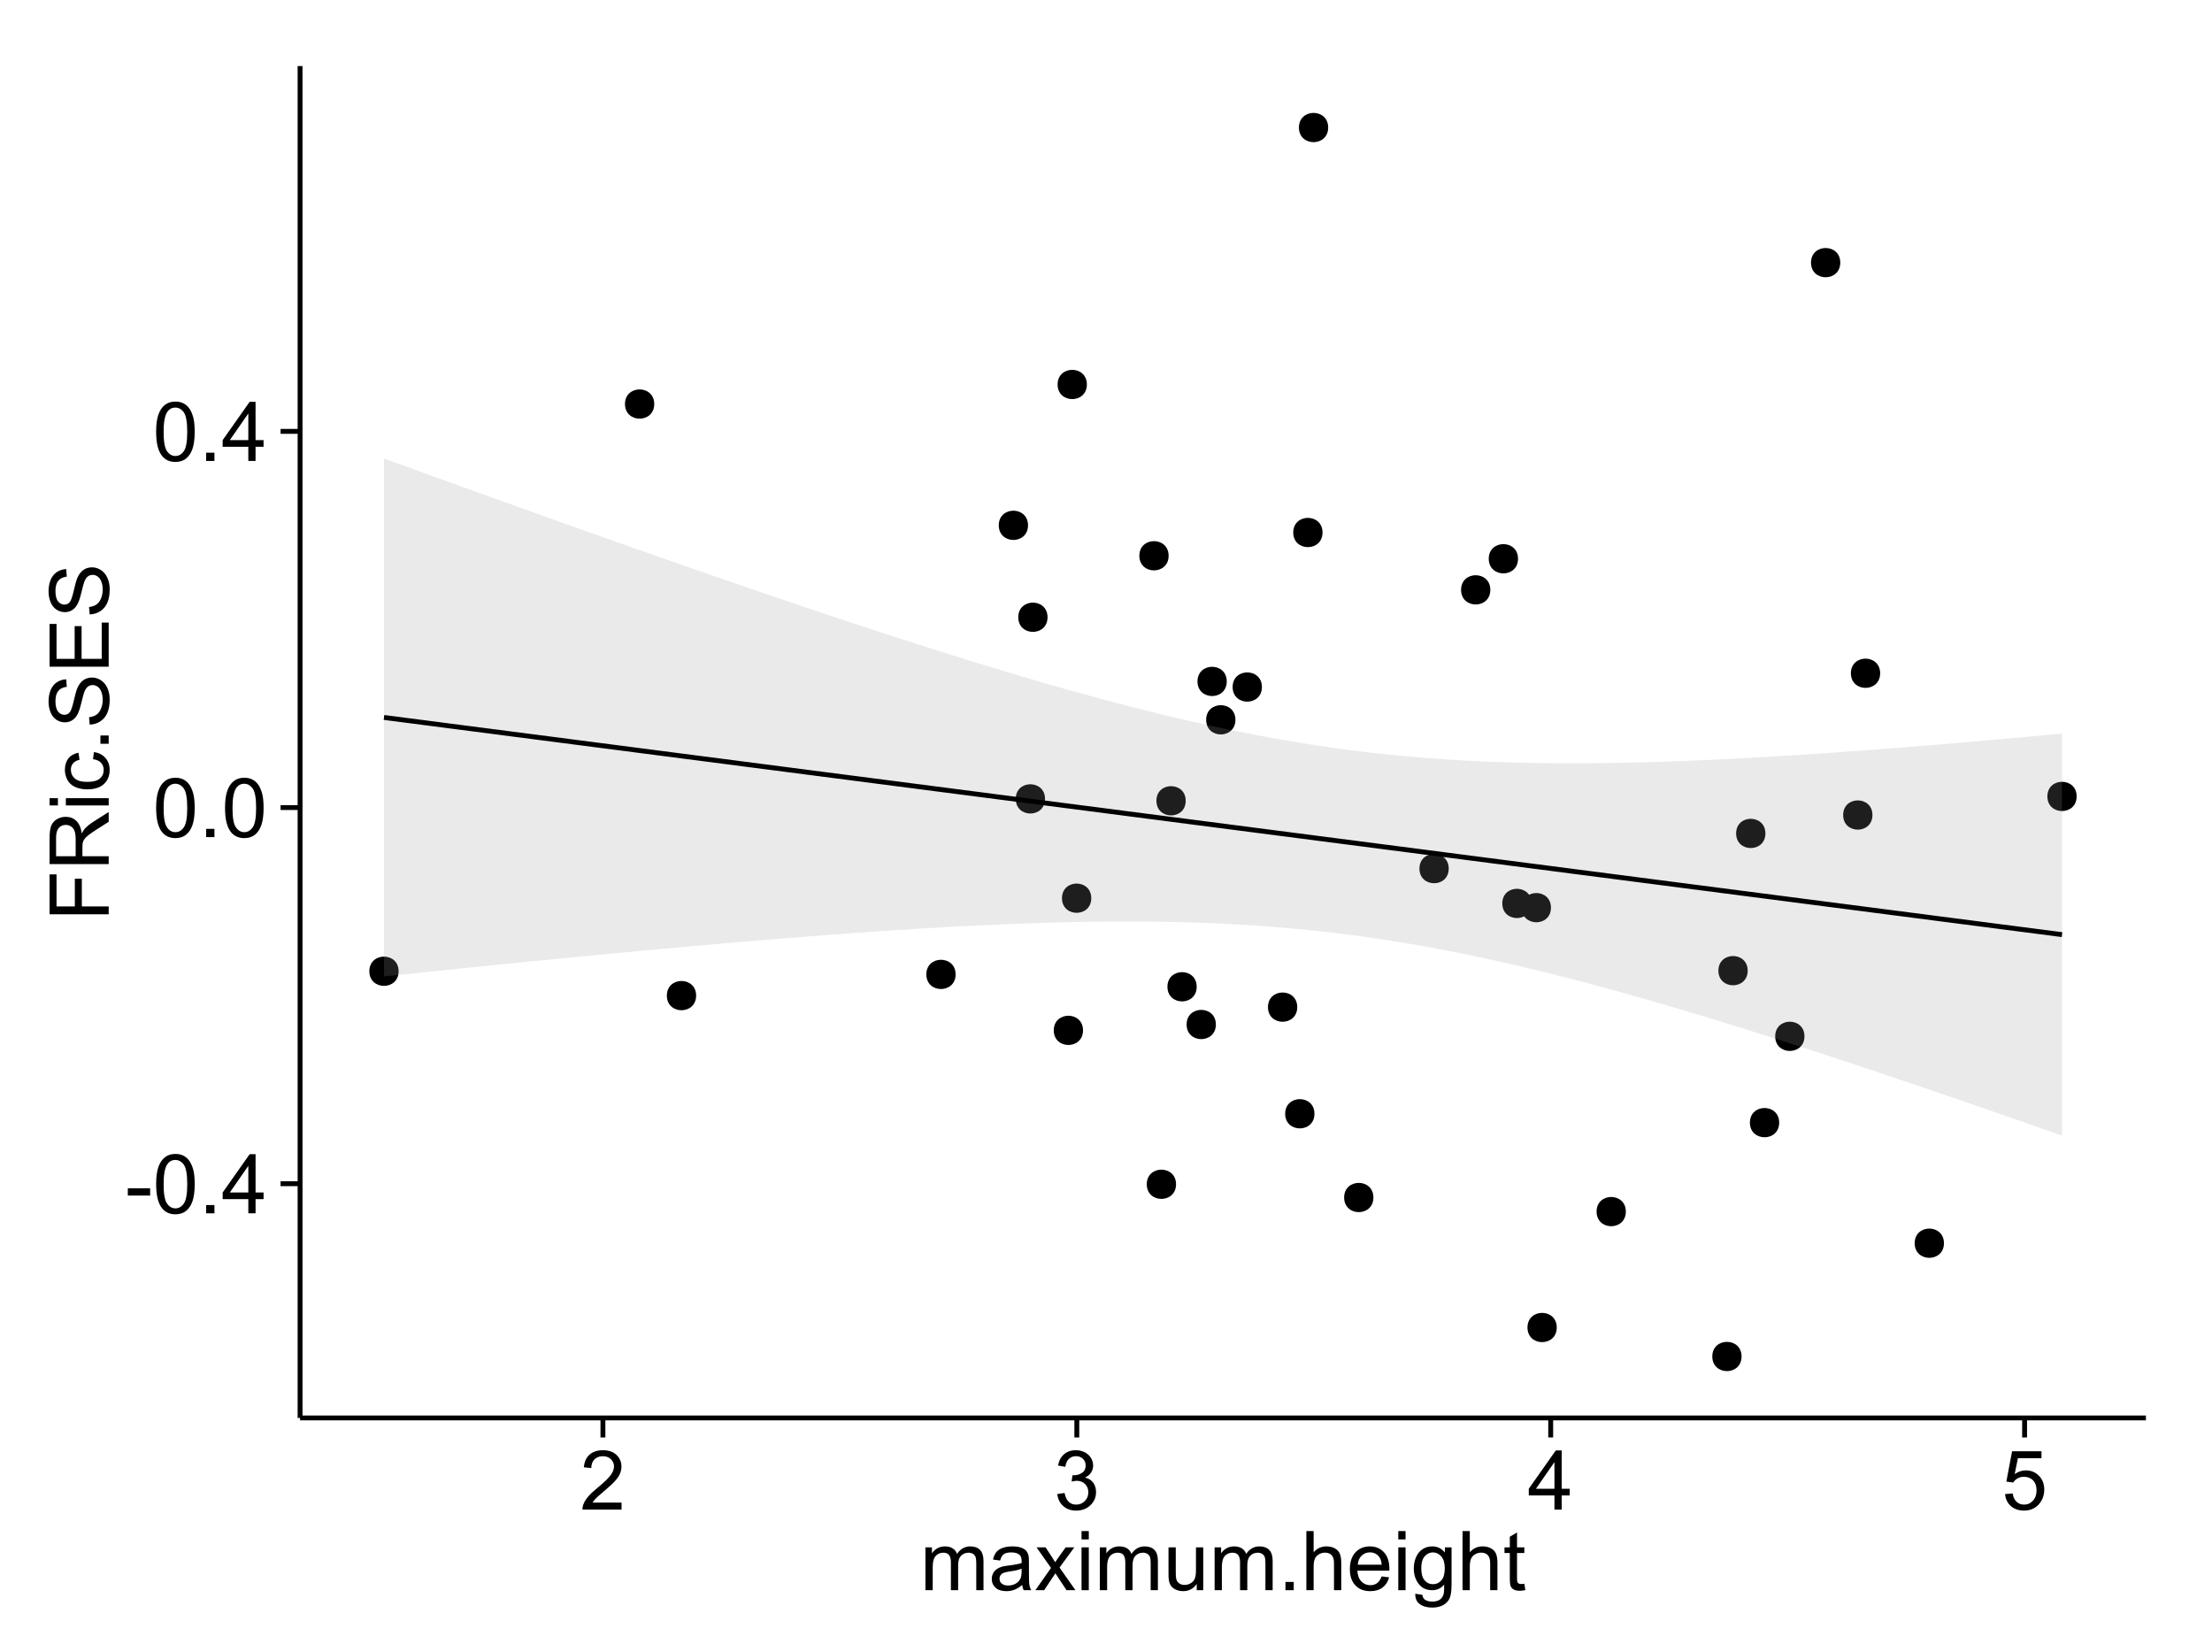 <?xml version="1.0" encoding="UTF-8"?>
<svg xmlns="http://www.w3.org/2000/svg" xmlns:xlink="http://www.w3.org/1999/xlink" width="482pt" height="360pt" viewBox="0 0 482 360" version="1.1">
<defs>
<g>
<symbol overflow="visible" id="glyph0-0">
<path style="stroke:none;" d="M 0.57 -3.867 L 0.57 -5.457 L 5.43 -5.457 L 5.43 -3.867 Z M 0.57 -3.867 "/>
</symbol>
<symbol overflow="visible" id="glyph0-1">
<path style="stroke:none;" d="M 0.746 -6.355 C 0.742 -7.875 0.898 -9.102 1.215 -10.031 C 1.527 -10.961 1.996 -11.676 2.613 -12.18 C 3.23 -12.684 4.008 -12.938 4.949 -12.938 C 5.637 -12.938 6.242 -12.797 6.766 -12.52 C 7.285 -12.238 7.715 -11.836 8.059 -11.316 C 8.395 -10.789 8.664 -10.152 8.859 -9.398 C 9.051 -8.645 9.145 -7.629 9.148 -6.355 C 9.145 -4.84 8.992 -3.617 8.684 -2.691 C 8.371 -1.762 7.906 -1.047 7.289 -0.539 C 6.672 -0.035 5.891 0.215 4.949 0.219 C 3.703 0.215 2.727 -0.227 2.023 -1.117 C 1.168 -2.188 0.742 -3.934 0.746 -6.355 Z M 2.375 -6.355 C 2.371 -4.234 2.621 -2.824 3.117 -2.129 C 3.609 -1.426 4.219 -1.078 4.949 -1.082 C 5.672 -1.078 6.281 -1.43 6.781 -2.137 C 7.273 -2.836 7.523 -4.242 7.523 -6.355 C 7.523 -8.473 7.273 -9.883 6.781 -10.582 C 6.281 -11.277 5.664 -11.625 4.93 -11.629 C 4.199 -11.625 3.621 -11.316 3.191 -10.703 C 2.645 -9.918 2.371 -8.469 2.375 -6.355 Z M 2.375 -6.355 "/>
</symbol>
<symbol overflow="visible" id="glyph0-2">
<path style="stroke:none;" d="M 1.633 0 L 1.633 -1.801 L 3.438 -1.801 L 3.438 0 Z M 1.633 0 "/>
</symbol>
<symbol overflow="visible" id="glyph0-3">
<path style="stroke:none;" d="M 5.82 0 L 5.82 -3.086 L 0.227 -3.086 L 0.227 -4.535 L 6.109 -12.883 L 7.398 -12.883 L 7.398 -4.535 L 9.141 -4.535 L 9.141 -3.086 L 7.398 -3.086 L 7.398 0 Z M 5.82 -4.535 L 5.82 -10.344 L 1.785 -4.535 Z M 5.82 -4.535 "/>
</symbol>
<symbol overflow="visible" id="glyph0-4">
<path style="stroke:none;" d="M 9.062 -1.52 L 9.062 0 L 0.547 0 C 0.531 -0.379 0.594 -0.742 0.73 -1.098 C 0.945 -1.676 1.293 -2.25 1.77 -2.812 C 2.246 -3.375 2.934 -4.023 3.84 -4.766 C 5.238 -5.906 6.188 -6.816 6.68 -7.492 C 7.172 -8.16 7.418 -8.793 7.418 -9.395 C 7.418 -10.02 7.191 -10.551 6.746 -10.98 C 6.293 -11.41 5.711 -11.625 4.992 -11.629 C 4.23 -11.625 3.621 -11.395 3.164 -10.941 C 2.703 -10.48 2.469 -9.848 2.469 -9.043 L 0.844 -9.211 C 0.953 -10.422 1.371 -11.344 2.102 -11.984 C 2.824 -12.617 3.801 -12.938 5.027 -12.938 C 6.262 -12.938 7.238 -12.594 7.961 -11.91 C 8.68 -11.223 9.039 -10.371 9.043 -9.359 C 9.039 -8.84 8.934 -8.336 8.727 -7.84 C 8.512 -7.34 8.164 -6.812 7.676 -6.266 C 7.188 -5.711 6.375 -4.957 5.238 -4 C 4.285 -3.199 3.676 -2.66 3.41 -2.379 C 3.141 -2.094 2.918 -1.805 2.742 -1.52 Z M 9.062 -1.52 "/>
</symbol>
<symbol overflow="visible" id="glyph0-5">
<path style="stroke:none;" d="M 0.758 -3.402 L 2.336 -3.613 C 2.516 -2.711 2.824 -2.062 3.266 -1.672 C 3.699 -1.273 4.23 -1.078 4.859 -1.082 C 5.602 -1.078 6.23 -1.336 6.746 -1.855 C 7.254 -2.367 7.512 -3.004 7.516 -3.77 C 7.512 -4.492 7.273 -5.094 6.801 -5.566 C 6.324 -6.035 5.723 -6.27 4.992 -6.273 C 4.691 -6.27 4.316 -6.211 3.875 -6.102 L 4.051 -7.488 C 4.152 -7.473 4.238 -7.465 4.305 -7.469 C 4.977 -7.465 5.582 -7.641 6.125 -7.996 C 6.66 -8.344 6.93 -8.887 6.934 -9.625 C 6.93 -10.199 6.734 -10.68 6.344 -11.062 C 5.949 -11.445 5.441 -11.637 4.824 -11.637 C 4.207 -11.637 3.695 -11.441 3.285 -11.055 C 2.875 -10.668 2.613 -10.09 2.496 -9.316 L 0.914 -9.598 C 1.105 -10.656 1.543 -11.477 2.23 -12.062 C 2.914 -12.645 3.766 -12.938 4.789 -12.938 C 5.488 -12.938 6.137 -12.785 6.73 -12.484 C 7.32 -12.18 7.773 -11.77 8.09 -11.25 C 8.402 -10.727 8.559 -10.172 8.562 -9.59 C 8.559 -9.031 8.41 -8.523 8.113 -8.066 C 7.812 -7.609 7.371 -7.246 6.785 -6.977 C 7.547 -6.801 8.137 -6.438 8.562 -5.883 C 8.98 -5.328 9.191 -4.633 9.195 -3.805 C 9.191 -2.676 8.781 -1.723 7.965 -0.945 C 7.141 -0.164 6.105 0.223 4.852 0.227 C 3.719 0.223 2.777 -0.109 2.035 -0.781 C 1.285 -1.453 0.859 -2.328 0.758 -3.402 Z M 0.758 -3.402 "/>
</symbol>
<symbol overflow="visible" id="glyph0-6">
<path style="stroke:none;" d="M 0.746 -3.375 L 2.406 -3.516 C 2.527 -2.707 2.812 -2.098 3.266 -1.691 C 3.711 -1.281 4.254 -1.078 4.887 -1.082 C 5.648 -1.078 6.293 -1.363 6.82 -1.941 C 7.344 -2.512 7.605 -3.273 7.609 -4.227 C 7.605 -5.125 7.352 -5.84 6.848 -6.363 C 6.34 -6.883 5.676 -7.141 4.859 -7.145 C 4.344 -7.141 3.887 -7.027 3.48 -6.797 C 3.07 -6.566 2.746 -6.266 2.516 -5.898 L 1.027 -6.09 L 2.277 -12.711 L 8.684 -12.711 L 8.684 -11.195 L 3.543 -11.195 L 2.848 -7.734 C 3.621 -8.273 4.43 -8.543 5.281 -8.543 C 6.402 -8.543 7.352 -8.152 8.129 -7.371 C 8.898 -6.59 9.285 -5.586 9.289 -4.367 C 9.285 -3.195 8.945 -2.188 8.27 -1.344 C 7.441 -0.301 6.316 0.215 4.887 0.219 C 3.715 0.215 2.758 -0.109 2.016 -0.766 C 1.273 -1.418 0.848 -2.289 0.746 -3.375 Z M 0.746 -3.375 "/>
</symbol>
<symbol overflow="visible" id="glyph0-7">
<path style="stroke:none;" d="M 1.188 0 L 1.188 -9.336 L 2.602 -9.336 L 2.602 -8.023 C 2.891 -8.477 3.277 -8.848 3.77 -9.129 C 4.254 -9.406 4.809 -9.543 5.43 -9.547 C 6.121 -9.543 6.688 -9.398 7.133 -9.113 C 7.57 -8.824 7.883 -8.426 8.07 -7.91 C 8.805 -9 9.766 -9.543 10.953 -9.547 C 11.875 -9.543 12.586 -9.289 13.086 -8.777 C 13.582 -8.262 13.832 -7.469 13.836 -6.406 L 13.836 0 L 12.262 0 L 12.262 -5.879 C 12.258 -6.508 12.207 -6.965 12.105 -7.246 C 12.004 -7.523 11.816 -7.746 11.547 -7.918 C 11.277 -8.082 10.961 -8.168 10.602 -8.172 C 9.941 -8.168 9.398 -7.949 8.965 -7.516 C 8.527 -7.078 8.309 -6.379 8.312 -5.422 L 8.312 0 L 6.734 0 L 6.734 -6.062 C 6.73 -6.762 6.602 -7.289 6.348 -7.645 C 6.086 -7.992 5.664 -8.168 5.078 -8.172 C 4.633 -8.168 4.223 -8.051 3.844 -7.82 C 3.465 -7.582 3.191 -7.238 3.023 -6.793 C 2.852 -6.34 2.766 -5.691 2.77 -4.844 L 2.77 0 Z M 1.188 0 "/>
</symbol>
<symbol overflow="visible" id="glyph0-8">
<path style="stroke:none;" d="M 7.277 -1.152 C 6.691 -0.652 6.125 -0.301 5.586 -0.098 C 5.039 0.109 4.457 0.211 3.84 0.211 C 2.812 0.211 2.027 -0.039 1.477 -0.539 C 0.922 -1.039 0.645 -1.68 0.648 -2.461 C 0.645 -2.918 0.75 -3.336 0.961 -3.715 C 1.168 -4.09 1.438 -4.391 1.777 -4.621 C 2.113 -4.848 2.496 -5.02 2.918 -5.141 C 3.227 -5.219 3.695 -5.301 4.324 -5.379 C 5.602 -5.531 6.539 -5.711 7.145 -5.922 C 7.148 -6.137 7.152 -6.273 7.156 -6.336 C 7.152 -6.977 7.004 -7.434 6.707 -7.699 C 6.301 -8.055 5.699 -8.23 4.906 -8.234 C 4.156 -8.23 3.609 -8.102 3.258 -7.844 C 2.902 -7.582 2.637 -7.121 2.469 -6.461 L 0.922 -6.672 C 1.059 -7.332 1.293 -7.867 1.617 -8.273 C 1.938 -8.68 2.402 -8.992 3.016 -9.215 C 3.621 -9.434 4.328 -9.543 5.133 -9.547 C 5.93 -9.543 6.574 -9.449 7.074 -9.266 C 7.566 -9.074 7.934 -8.84 8.172 -8.555 C 8.402 -8.27 8.566 -7.91 8.664 -7.48 C 8.715 -7.207 8.742 -6.719 8.746 -6.02 L 8.746 -3.91 C 8.742 -2.434 8.773 -1.504 8.844 -1.117 C 8.906 -0.727 9.043 -0.355 9.246 0 L 7.594 0 C 7.43 -0.328 7.324 -0.711 7.277 -1.152 Z M 7.145 -4.684 C 6.566 -4.445 5.707 -4.246 4.562 -4.086 C 3.91 -3.988 3.449 -3.883 3.18 -3.77 C 2.91 -3.648 2.703 -3.477 2.555 -3.254 C 2.406 -3.027 2.332 -2.777 2.336 -2.504 C 2.332 -2.078 2.492 -1.727 2.816 -1.449 C 3.133 -1.164 3.602 -1.023 4.219 -1.027 C 4.828 -1.023 5.367 -1.156 5.844 -1.426 C 6.312 -1.691 6.664 -2.059 6.891 -2.523 C 7.059 -2.879 7.141 -3.406 7.145 -4.105 Z M 7.145 -4.684 "/>
</symbol>
<symbol overflow="visible" id="glyph0-9">
<path style="stroke:none;" d="M 0.133 0 L 3.543 -4.852 L 0.387 -9.336 L 2.363 -9.336 L 3.797 -7.145 C 4.066 -6.727 4.281 -6.379 4.445 -6.102 C 4.703 -6.484 4.941 -6.828 5.16 -7.129 L 6.734 -9.336 L 8.621 -9.336 L 5.398 -4.938 L 8.867 0 L 6.926 0 L 5.008 -2.898 L 4.5 -3.684 L 2.047 0 Z M 0.133 0 "/>
</symbol>
<symbol overflow="visible" id="glyph0-10">
<path style="stroke:none;" d="M 1.195 -11.066 L 1.195 -12.883 L 2.777 -12.883 L 2.777 -11.066 Z M 1.195 0 L 1.195 -9.336 L 2.777 -9.336 L 2.777 0 Z M 1.195 0 "/>
</symbol>
<symbol overflow="visible" id="glyph0-11">
<path style="stroke:none;" d="M 7.305 0 L 7.305 -1.371 C 6.574 -0.316 5.586 0.211 4.344 0.211 C 3.789 0.211 3.273 0.105 2.797 -0.105 C 2.316 -0.316 1.965 -0.578 1.734 -0.898 C 1.504 -1.215 1.34 -1.609 1.25 -2.074 C 1.18 -2.383 1.148 -2.875 1.152 -3.551 L 1.152 -9.336 L 2.734 -9.336 L 2.734 -4.156 C 2.73 -3.328 2.762 -2.773 2.828 -2.488 C 2.926 -2.07 3.137 -1.742 3.461 -1.508 C 3.781 -1.266 4.18 -1.148 4.656 -1.152 C 5.129 -1.148 5.574 -1.27 5.992 -1.516 C 6.406 -1.758 6.699 -2.09 6.875 -2.508 C 7.047 -2.926 7.137 -3.531 7.137 -4.332 L 7.137 -9.336 L 8.719 -9.336 L 8.719 0 Z M 7.305 0 "/>
</symbol>
<symbol overflow="visible" id="glyph0-12">
<path style="stroke:none;" d="M 1.188 0 L 1.188 -12.883 L 2.77 -12.883 L 2.77 -8.262 C 3.504 -9.117 4.434 -9.543 5.562 -9.547 C 6.25 -9.543 6.852 -9.406 7.363 -9.137 C 7.871 -8.859 8.234 -8.484 8.457 -8.004 C 8.676 -7.523 8.789 -6.824 8.789 -5.914 L 8.789 0 L 7.207 0 L 7.207 -5.914 C 7.207 -6.703 7.035 -7.281 6.691 -7.641 C 6.348 -8 5.863 -8.18 5.238 -8.184 C 4.77 -8.18 4.328 -8.059 3.914 -7.816 C 3.5 -7.574 3.203 -7.242 3.031 -6.828 C 2.852 -6.406 2.766 -5.832 2.77 -5.105 L 2.77 0 Z M 1.188 0 "/>
</symbol>
<symbol overflow="visible" id="glyph0-13">
<path style="stroke:none;" d="M 7.578 -3.008 L 9.211 -2.805 C 8.953 -1.848 8.473 -1.105 7.777 -0.578 C 7.078 -0.051 6.188 0.211 5.105 0.211 C 3.738 0.211 2.656 -0.207 1.859 -1.051 C 1.055 -1.887 0.656 -3.066 0.66 -4.586 C 0.656 -6.156 1.059 -7.375 1.871 -8.246 C 2.676 -9.109 3.727 -9.543 5.02 -9.547 C 6.266 -9.543 7.285 -9.117 8.078 -8.27 C 8.867 -7.418 9.262 -6.223 9.266 -4.684 C 9.262 -4.586 9.258 -4.445 9.254 -4.262 L 2.293 -4.262 C 2.348 -3.234 2.641 -2.449 3.164 -1.906 C 3.684 -1.359 4.332 -1.09 5.117 -1.09 C 5.691 -1.09 6.188 -1.242 6.598 -1.547 C 7.008 -1.852 7.332 -2.336 7.578 -3.008 Z M 2.383 -5.562 L 7.594 -5.562 C 7.523 -6.344 7.324 -6.934 6.996 -7.328 C 6.492 -7.934 5.836 -8.238 5.035 -8.242 C 4.305 -8.238 3.695 -7.996 3.203 -7.512 C 2.707 -7.027 2.434 -6.375 2.383 -5.562 Z M 2.383 -5.562 "/>
</symbol>
<symbol overflow="visible" id="glyph0-14">
<path style="stroke:none;" d="M 0.898 0.773 L 2.434 1 C 2.496 1.473 2.676 1.82 2.969 2.039 C 3.359 2.328 3.895 2.473 4.578 2.477 C 5.309 2.473 5.875 2.328 6.277 2.039 C 6.672 1.746 6.941 1.336 7.086 0.809 C 7.164 0.484 7.203 -0.191 7.199 -1.223 C 6.504 -0.406 5.641 0 4.613 0 C 3.324 0 2.332 -0.461 1.633 -1.387 C 0.926 -2.312 0.574 -3.422 0.578 -4.719 C 0.574 -5.605 0.734 -6.43 1.062 -7.184 C 1.383 -7.934 1.852 -8.516 2.465 -8.93 C 3.074 -9.34 3.793 -9.543 4.625 -9.547 C 5.719 -9.543 6.629 -9.098 7.348 -8.211 L 7.348 -9.336 L 8.805 -9.336 L 8.805 -1.266 C 8.801 0.188 8.652 1.215 8.359 1.824 C 8.062 2.426 7.594 2.906 6.953 3.262 C 6.309 3.609 5.52 3.785 4.586 3.789 C 3.473 3.785 2.574 3.535 1.887 3.035 C 1.199 2.535 0.867 1.781 0.898 0.773 Z M 2.207 -4.836 C 2.203 -3.605 2.445 -2.711 2.934 -2.152 C 3.418 -1.586 4.027 -1.305 4.766 -1.309 C 5.484 -1.305 6.094 -1.586 6.59 -2.148 C 7.078 -2.707 7.324 -3.586 7.328 -4.781 C 7.324 -5.922 7.07 -6.781 6.566 -7.363 C 6.059 -7.941 5.449 -8.23 4.738 -8.234 C 4.031 -8.23 3.434 -7.945 2.945 -7.379 C 2.449 -6.805 2.203 -5.957 2.207 -4.836 Z M 2.207 -4.836 "/>
</symbol>
<symbol overflow="visible" id="glyph0-15">
<path style="stroke:none;" d="M 4.641 -1.414 L 4.867 -0.016 C 4.422 0.078 4.023 0.121 3.672 0.125 C 3.098 0.121 2.652 0.035 2.336 -0.148 C 2.02 -0.328 1.797 -0.566 1.668 -0.863 C 1.539 -1.156 1.477 -1.781 1.477 -2.734 L 1.477 -8.102 L 0.316 -8.102 L 0.316 -9.336 L 1.477 -9.336 L 1.477 -11.645 L 3.051 -12.594 L 3.051 -9.336 L 4.641 -9.336 L 4.641 -8.102 L 3.051 -8.102 L 3.051 -2.645 C 3.047 -2.191 3.074 -1.902 3.133 -1.773 C 3.188 -1.645 3.277 -1.543 3.406 -1.465 C 3.527 -1.387 3.707 -1.348 3.945 -1.352 C 4.117 -1.348 4.352 -1.367 4.641 -1.414 Z M 4.641 -1.414 "/>
</symbol>
<symbol overflow="visible" id="glyph1-0">
<path style="stroke:none;" d="M 0 -1.477 L -12.883 -1.477 L -12.883 -10.168 L -11.363 -10.168 L -11.363 -3.184 L -7.375 -3.184 L -7.375 -9.227 L -5.852 -9.227 L -5.852 -3.184 L 0 -3.18 Z M 0 -1.477 "/>
</symbol>
<symbol overflow="visible" id="glyph1-1">
<path style="stroke:none;" d="M 0 -1.414 L -12.883 -1.414 L -12.883 -7.129 C -12.879 -8.273 -12.762 -9.145 -12.535 -9.746 C -12.301 -10.34 -11.895 -10.82 -11.312 -11.18 C -10.723 -11.535 -10.074 -11.711 -9.367 -11.715 C -8.449 -11.711 -7.68 -11.418 -7.055 -10.828 C -6.43 -10.234 -6.031 -9.32 -5.863 -8.086 C -5.641 -8.535 -5.426 -8.875 -5.219 -9.113 C -4.762 -9.605 -4.191 -10.078 -3.508 -10.531 L 0 -12.77 L 0 -10.625 L -2.68 -8.922 C -3.449 -8.418 -4.043 -8.008 -4.453 -7.688 C -4.863 -7.367 -5.148 -7.078 -5.316 -6.824 C -5.477 -6.566 -5.594 -6.309 -5.66 -6.047 C -5.699 -5.852 -5.719 -5.535 -5.723 -5.098 L -5.723 -3.121 L 0 -3.121 Z M -7.199 -3.121 L -7.199 -6.785 C -7.195 -7.562 -7.273 -8.172 -7.438 -8.613 C -7.594 -9.051 -7.852 -9.383 -8.211 -9.613 C -8.562 -9.84 -8.949 -9.953 -9.367 -9.957 C -9.973 -9.953 -10.473 -9.734 -10.871 -9.293 C -11.262 -8.852 -11.461 -8.152 -11.461 -7.199 L -11.461 -3.121 Z M -7.199 -3.121 "/>
</symbol>
<symbol overflow="visible" id="glyph1-2">
<path style="stroke:none;" d="M -11.066 -1.195 L -12.883 -1.195 L -12.883 -2.777 L -11.066 -2.777 Z M 0 -1.195 L -9.336 -1.195 L -9.336 -2.777 L 0 -2.777 Z M 0 -1.195 "/>
</symbol>
<symbol overflow="visible" id="glyph1-3">
<path style="stroke:none;" d="M -3.418 -7.277 L -3.215 -8.832 C -2.141 -8.66 -1.301 -8.227 -0.699 -7.527 C -0.09 -6.824 0.211 -5.965 0.211 -4.949 C 0.211 -3.668 -0.203 -2.641 -1.039 -1.867 C -1.871 -1.09 -3.07 -0.703 -4.633 -0.703 C -5.637 -0.703 -6.52 -0.867 -7.277 -1.203 C -8.031 -1.535 -8.598 -2.047 -8.977 -2.73 C -9.355 -3.41 -9.543 -4.152 -9.547 -4.957 C -9.543 -5.969 -9.289 -6.797 -8.777 -7.441 C -8.262 -8.086 -7.531 -8.5 -6.59 -8.684 L -6.355 -7.145 C -6.98 -6.996 -7.453 -6.738 -7.77 -6.367 C -8.082 -5.992 -8.238 -5.543 -8.242 -5.02 C -8.238 -4.219 -7.953 -3.57 -7.387 -3.074 C -6.812 -2.574 -5.91 -2.324 -4.676 -2.328 C -3.422 -2.324 -2.508 -2.566 -1.941 -3.047 C -1.371 -3.527 -1.09 -4.152 -1.09 -4.93 C -1.09 -5.547 -1.277 -6.066 -1.66 -6.484 C -2.035 -6.898 -2.621 -7.164 -3.418 -7.277 Z M -3.418 -7.277 "/>
</symbol>
<symbol overflow="visible" id="glyph1-4">
<path style="stroke:none;" d="M 0 -1.633 L -1.801 -1.633 L -1.801 -3.438 L 0 -3.438 Z M 0 -1.633 "/>
</symbol>
<symbol overflow="visible" id="glyph1-5">
<path style="stroke:none;" d="M -4.141 -0.809 L -4.281 -2.418 C -3.633 -2.492 -3.102 -2.668 -2.691 -2.949 C -2.277 -3.223 -1.945 -3.656 -1.691 -4.246 C -1.434 -4.828 -1.305 -5.488 -1.309 -6.223 C -1.305 -6.871 -1.402 -7.445 -1.598 -7.945 C -1.789 -8.441 -2.055 -8.809 -2.395 -9.055 C -2.727 -9.297 -3.094 -9.422 -3.496 -9.422 C -3.898 -9.422 -4.25 -9.305 -4.555 -9.07 C -4.852 -8.836 -5.105 -8.449 -5.316 -7.91 C -5.449 -7.562 -5.66 -6.797 -5.945 -5.613 C -6.227 -4.43 -6.496 -3.602 -6.75 -3.129 C -7.07 -2.512 -7.469 -2.051 -7.949 -1.754 C -8.422 -1.449 -8.957 -1.301 -9.555 -1.301 C -10.203 -1.301 -10.812 -1.484 -11.379 -1.855 C -11.941 -2.223 -12.367 -2.762 -12.664 -3.473 C -12.953 -4.18 -13.102 -4.969 -13.105 -5.836 C -13.102 -6.789 -12.945 -7.629 -12.641 -8.363 C -12.328 -9.09 -11.879 -9.652 -11.285 -10.043 C -10.688 -10.434 -10.008 -10.645 -9.254 -10.68 L -9.133 -9.043 C -9.941 -8.953 -10.555 -8.656 -10.977 -8.152 C -11.391 -7.641 -11.602 -6.895 -11.602 -5.906 C -11.602 -4.875 -11.41 -4.121 -11.035 -3.652 C -10.652 -3.176 -10.199 -2.941 -9.668 -2.945 C -9.203 -2.941 -8.82 -3.109 -8.523 -3.445 C -8.223 -3.773 -7.918 -4.629 -7.605 -6.016 C -7.293 -7.398 -7.02 -8.348 -6.785 -8.867 C -6.438 -9.613 -5.996 -10.168 -5.469 -10.527 C -4.938 -10.883 -4.328 -11.062 -3.637 -11.066 C -2.949 -11.062 -2.305 -10.867 -1.699 -10.477 C -1.09 -10.082 -0.617 -9.516 -0.285 -8.781 C 0.051 -8.043 0.215 -7.215 0.219 -6.301 C 0.215 -5.133 0.051 -4.156 -0.289 -3.371 C -0.625 -2.578 -1.137 -1.961 -1.824 -1.516 C -2.504 -1.066 -3.277 -0.832 -4.141 -0.809 Z M -4.141 -0.809 "/>
</symbol>
<symbol overflow="visible" id="glyph1-6">
<path style="stroke:none;" d="M 0 -1.422 L -12.883 -1.426 L -12.883 -10.742 L -11.363 -10.742 L -11.363 -3.129 L -7.418 -3.129 L -7.418 -10.258 L -5.906 -10.258 L -5.906 -3.129 L -1.52 -3.129 L -1.52 -11.039 L 0 -11.039 Z M 0 -1.422 "/>
</symbol>
</g>
<clipPath id="clip1">
  <path d="M 65.387 14.398 L 468.598 14.398 L 468.598 309.953 L 65.387 309.953 Z M 65.387 14.398 "/>
</clipPath>
</defs>
<g id="surface4391">
<rect x="0" y="0" width="482" height="360" style="fill:rgb(100%,100%,100%);fill-opacity:1;stroke:none;"/>
<rect x="0" y="0" width="482" height="360" style="fill:rgb(100%,100%,100%);fill-opacity:1;stroke:none;"/>
<path style="fill:none;stroke-width:1.063;stroke-linecap:round;stroke-linejoin:round;stroke:rgb(100%,100%,100%);stroke-opacity:1;stroke-miterlimit:10;" d="M 0 360 L 482 360 L 482 0 L 0 0 Z M 0 360 "/>
<g clip-path="url(#clip1)" clip-rule="nonzero">
<path style=" stroke:none;fill-rule:nonzero;fill:rgb(100%,100%,100%);fill-opacity:1;" d="M 65.387 308.957 L 467.598 308.957 L 467.598 14.402 L 65.387 14.402 Z M 65.387 308.957 "/>
<path style=" stroke:none;fill-rule:nonzero;fill:rgb(0%,0%,0%);fill-opacity:1;" d="M 386.625 244.613 C 386.625 247.449 382.371 247.449 382.371 244.613 C 382.371 241.777 386.625 241.777 386.625 244.613 "/>
<path style=" stroke:none;fill-rule:nonzero;fill:rgb(0%,0%,0%);fill-opacity:1;" d="M 268.141 156.84 C 268.141 159.676 263.887 159.676 263.887 156.84 C 263.887 154.008 268.141 154.008 268.141 156.84 "/>
<path style=" stroke:none;fill-rule:nonzero;fill:rgb(0%,0%,0%);fill-opacity:1;" d="M 85.797 211.625 C 85.797 214.461 81.543 214.461 81.543 211.625 C 81.543 208.793 85.797 208.793 85.797 211.625 "/>
<path style=" stroke:none;fill-rule:nonzero;fill:rgb(0%,0%,0%);fill-opacity:1;" d="M 226.648 174.07 C 226.648 176.906 222.398 176.906 222.398 174.07 C 222.398 171.238 226.648 171.238 226.648 174.07 "/>
<path style=" stroke:none;fill-rule:nonzero;fill:rgb(0%,0%,0%);fill-opacity:1;" d="M 207.168 212.312 C 207.168 215.148 202.918 215.148 202.918 212.312 C 202.918 209.477 207.168 209.477 207.168 212.312 "/>
<path style=" stroke:none;fill-rule:nonzero;fill:rgb(0%,0%,0%);fill-opacity:1;" d="M 288.352 27.789 C 288.352 30.625 284.102 30.625 284.102 27.789 C 284.102 24.953 288.352 24.953 288.352 27.789 "/>
<path style=" stroke:none;fill-rule:nonzero;fill:rgb(0%,0%,0%);fill-opacity:1;" d="M 263.879 223.23 C 263.879 226.066 259.629 226.066 259.629 223.23 C 259.629 220.395 263.879 220.395 263.879 223.23 "/>
<path style=" stroke:none;fill-rule:nonzero;fill:rgb(0%,0%,0%);fill-opacity:1;" d="M 392.133 225.805 C 392.133 228.641 387.883 228.641 387.883 225.805 C 387.883 222.973 392.133 222.973 392.133 225.805 "/>
<path style=" stroke:none;fill-rule:nonzero;fill:rgb(0%,0%,0%);fill-opacity:1;" d="M 150.621 216.934 C 150.621 219.77 146.371 219.77 146.371 216.934 C 146.371 214.102 150.621 214.102 150.621 216.934 "/>
<path style=" stroke:none;fill-rule:nonzero;fill:rgb(0%,0%,0%);fill-opacity:1;" d="M 379.762 211.5 C 379.762 214.332 375.512 214.332 375.512 211.5 C 375.512 208.664 379.762 208.664 379.762 211.5 "/>
<path style=" stroke:none;fill-rule:nonzero;fill:rgb(0%,0%,0%);fill-opacity:1;" d="M 255.199 258.043 C 255.199 260.879 250.945 260.879 250.945 258.043 C 250.945 255.211 255.199 255.211 255.199 258.043 "/>
<path style=" stroke:none;fill-rule:nonzero;fill:rgb(0%,0%,0%);fill-opacity:1;" d="M 236.723 195.707 C 236.723 198.543 232.473 198.543 232.473 195.707 C 232.473 192.875 236.723 192.875 236.723 195.707 "/>
<path style=" stroke:none;fill-rule:nonzero;fill:rgb(0%,0%,0%);fill-opacity:1;" d="M 273.91 149.699 C 273.91 152.535 269.656 152.535 269.656 149.699 C 269.656 146.863 273.91 146.863 273.91 149.699 "/>
<path style=" stroke:none;fill-rule:nonzero;fill:rgb(0%,0%,0%);fill-opacity:1;" d="M 257.305 174.484 C 257.305 177.32 253.051 177.32 253.051 174.484 C 253.051 171.648 257.305 171.648 257.305 174.484 "/>
<path style=" stroke:none;fill-rule:nonzero;fill:rgb(0%,0%,0%);fill-opacity:1;" d="M 323.684 128.523 C 323.684 131.359 319.434 131.359 319.434 128.523 C 319.434 125.691 323.684 125.691 323.684 128.523 "/>
<path style=" stroke:none;fill-rule:nonzero;fill:rgb(0%,0%,0%);fill-opacity:1;" d="M 253.578 121.098 C 253.578 123.934 249.328 123.934 249.328 121.098 C 249.328 118.262 253.578 118.262 253.578 121.098 "/>
<path style=" stroke:none;fill-rule:nonzero;fill:rgb(0%,0%,0%);fill-opacity:1;" d="M 336.895 197.773 C 336.895 200.609 332.645 200.609 332.645 197.773 C 332.645 194.938 336.895 194.938 336.895 197.773 "/>
<path style=" stroke:none;fill-rule:nonzero;fill:rgb(0%,0%,0%);fill-opacity:1;" d="M 314.613 189.266 C 314.613 192.098 310.363 192.098 310.363 189.266 C 310.363 186.43 314.613 186.43 314.613 189.266 "/>
<path style=" stroke:none;fill-rule:nonzero;fill:rgb(0%,0%,0%);fill-opacity:1;" d="M 383.621 181.598 C 383.621 184.43 379.371 184.43 379.371 181.598 C 379.371 178.762 383.621 178.762 383.621 181.598 "/>
<path style=" stroke:none;fill-rule:nonzero;fill:rgb(0%,0%,0%);fill-opacity:1;" d="M 406.941 177.586 C 406.941 180.422 402.691 180.422 402.691 177.586 C 402.691 174.754 406.941 174.754 406.941 177.586 "/>
<path style=" stroke:none;fill-rule:nonzero;fill:rgb(0%,0%,0%);fill-opacity:1;" d="M 287.117 116.027 C 287.117 118.863 282.863 118.863 282.863 116.027 C 282.863 113.195 287.117 113.195 287.117 116.027 "/>
<path style=" stroke:none;fill-rule:nonzero;fill:rgb(0%,0%,0%);fill-opacity:1;" d="M 378.43 295.566 C 378.43 298.402 374.176 298.402 374.176 295.566 C 374.176 292.73 378.43 292.73 378.43 295.566 "/>
<path style=" stroke:none;fill-rule:nonzero;fill:rgb(0%,0%,0%);fill-opacity:1;" d="M 235.766 83.773 C 235.766 86.609 231.516 86.609 231.516 83.773 C 231.516 80.941 235.766 80.941 235.766 83.773 "/>
<path style=" stroke:none;fill-rule:nonzero;fill:rgb(0%,0%,0%);fill-opacity:1;" d="M 451.445 173.531 C 451.445 176.367 447.191 176.367 447.191 173.531 C 447.191 170.699 451.445 170.699 451.445 173.531 "/>
<path style=" stroke:none;fill-rule:nonzero;fill:rgb(0%,0%,0%);fill-opacity:1;" d="M 338.156 289.254 C 338.156 292.09 333.906 292.09 333.906 289.254 C 333.906 286.418 338.156 286.418 338.156 289.254 "/>
<path style=" stroke:none;fill-rule:nonzero;fill:rgb(0%,0%,0%);fill-opacity:1;" d="M 353.211 263.996 C 353.211 266.832 348.961 266.832 348.961 263.996 C 348.961 261.164 353.211 261.164 353.211 263.996 "/>
<path style=" stroke:none;fill-rule:nonzero;fill:rgb(0%,0%,0%);fill-opacity:1;" d="M 266.25 148.477 C 266.25 151.309 262 151.309 262 148.477 C 262 145.641 266.25 145.641 266.25 148.477 "/>
<path style=" stroke:none;fill-rule:nonzero;fill:rgb(0%,0%,0%);fill-opacity:1;" d="M 285.359 242.68 C 285.359 245.516 281.109 245.516 281.109 242.68 C 281.109 239.848 285.359 239.848 285.359 242.68 "/>
<path style=" stroke:none;fill-rule:nonzero;fill:rgb(0%,0%,0%);fill-opacity:1;" d="M 329.719 121.746 C 329.719 124.582 325.469 124.582 325.469 121.746 C 325.469 118.914 329.719 118.914 329.719 121.746 "/>
<path style=" stroke:none;fill-rule:nonzero;fill:rgb(0%,0%,0%);fill-opacity:1;" d="M 399.938 57.223 C 399.938 60.059 395.684 60.059 395.684 57.223 C 395.684 54.387 399.938 54.387 399.938 57.223 "/>
<path style=" stroke:none;fill-rule:nonzero;fill:rgb(0%,0%,0%);fill-opacity:1;" d="M 298.203 260.93 C 298.203 263.766 293.953 263.766 293.953 260.93 C 293.953 258.094 298.203 258.094 298.203 260.93 "/>
<path style=" stroke:none;fill-rule:nonzero;fill:rgb(0%,0%,0%);fill-opacity:1;" d="M 422.527 270.887 C 422.527 273.719 418.273 273.719 418.273 270.887 C 418.273 268.051 422.527 268.051 422.527 270.887 "/>
<path style=" stroke:none;fill-rule:nonzero;fill:rgb(0%,0%,0%);fill-opacity:1;" d="M 281.609 219.445 C 281.609 222.281 277.355 222.281 277.355 219.445 C 277.355 216.613 281.609 216.613 281.609 219.445 "/>
<path style=" stroke:none;fill-rule:nonzero;fill:rgb(0%,0%,0%);fill-opacity:1;" d="M 332.668 196.848 C 332.668 199.684 328.414 199.684 328.414 196.848 C 328.414 194.016 332.668 194.016 332.668 196.848 "/>
<path style=" stroke:none;fill-rule:nonzero;fill:rgb(0%,0%,0%);fill-opacity:1;" d="M 234.93 224.508 C 234.93 227.344 230.68 227.344 230.68 224.508 C 230.68 221.672 234.93 221.672 234.93 224.508 "/>
<path style=" stroke:none;fill-rule:nonzero;fill:rgb(0%,0%,0%);fill-opacity:1;" d="M 141.496 88.039 C 141.496 90.871 137.246 90.871 137.246 88.039 C 137.246 85.203 141.496 85.203 141.496 88.039 "/>
<path style=" stroke:none;fill-rule:nonzero;fill:rgb(0%,0%,0%);fill-opacity:1;" d="M 222.945 114.465 C 222.945 117.301 218.695 117.301 218.695 114.465 C 218.695 111.629 222.945 111.629 222.945 114.465 "/>
<path style=" stroke:none;fill-rule:nonzero;fill:rgb(0%,0%,0%);fill-opacity:1;" d="M 408.629 146.699 C 408.629 149.535 404.375 149.535 404.375 146.699 C 404.375 143.863 408.629 143.863 408.629 146.699 "/>
<path style=" stroke:none;fill-rule:nonzero;fill:rgb(0%,0%,0%);fill-opacity:1;" d="M 227.199 134.492 C 227.199 137.328 222.945 137.328 222.945 134.492 C 222.945 131.66 227.199 131.66 227.199 134.492 "/>
<path style=" stroke:none;fill-rule:nonzero;fill:rgb(0%,0%,0%);fill-opacity:1;" d="M 259.699 215.008 C 259.699 217.844 255.449 217.844 255.449 215.008 C 255.449 212.176 259.699 212.176 259.699 215.008 "/>
<path style=" stroke:none;fill-rule:nonzero;fill:rgb(0%,0%,0%);fill-opacity:1;" d="M 387.688 244.613 C 387.688 248.867 381.309 248.867 381.309 244.613 C 381.309 240.363 387.688 240.363 387.688 244.613 "/>
<path style=" stroke:none;fill-rule:nonzero;fill:rgb(0%,0%,0%);fill-opacity:1;" d="M 269.203 156.84 C 269.203 161.094 262.824 161.094 262.824 156.84 C 262.824 152.59 269.203 152.59 269.203 156.84 "/>
<path style=" stroke:none;fill-rule:nonzero;fill:rgb(0%,0%,0%);fill-opacity:1;" d="M 86.859 211.625 C 86.859 215.879 80.48 215.879 80.48 211.625 C 80.48 207.375 86.859 207.375 86.859 211.625 "/>
<path style=" stroke:none;fill-rule:nonzero;fill:rgb(0%,0%,0%);fill-opacity:1;" d="M 227.711 174.07 C 227.711 178.324 221.332 178.324 221.332 174.07 C 221.332 169.82 227.711 169.82 227.711 174.07 "/>
<path style=" stroke:none;fill-rule:nonzero;fill:rgb(0%,0%,0%);fill-opacity:1;" d="M 208.23 212.312 C 208.23 216.566 201.852 216.566 201.852 212.312 C 201.852 208.062 208.23 208.062 208.23 212.312 "/>
<path style=" stroke:none;fill-rule:nonzero;fill:rgb(0%,0%,0%);fill-opacity:1;" d="M 289.414 27.789 C 289.414 32.039 283.039 32.039 283.039 27.789 C 283.039 23.535 289.414 23.535 289.414 27.789 "/>
<path style=" stroke:none;fill-rule:nonzero;fill:rgb(0%,0%,0%);fill-opacity:1;" d="M 264.941 223.23 C 264.941 227.484 258.566 227.484 258.566 223.23 C 258.566 218.98 264.941 218.98 264.941 223.23 "/>
<path style=" stroke:none;fill-rule:nonzero;fill:rgb(0%,0%,0%);fill-opacity:1;" d="M 393.195 225.805 C 393.195 230.059 386.82 230.059 386.82 225.805 C 386.82 221.555 393.195 221.555 393.195 225.805 "/>
<path style=" stroke:none;fill-rule:nonzero;fill:rgb(0%,0%,0%);fill-opacity:1;" d="M 151.688 216.934 C 151.688 221.188 145.309 221.188 145.309 216.934 C 145.309 212.684 151.688 212.684 151.688 216.934 "/>
<path style=" stroke:none;fill-rule:nonzero;fill:rgb(0%,0%,0%);fill-opacity:1;" d="M 380.824 211.5 C 380.824 215.75 374.445 215.75 374.445 211.5 C 374.445 207.246 380.824 207.246 380.824 211.5 "/>
<path style=" stroke:none;fill-rule:nonzero;fill:rgb(0%,0%,0%);fill-opacity:1;" d="M 256.262 258.043 C 256.262 262.297 249.883 262.297 249.883 258.043 C 249.883 253.793 256.262 253.793 256.262 258.043 "/>
<path style=" stroke:none;fill-rule:nonzero;fill:rgb(0%,0%,0%);fill-opacity:1;" d="M 237.789 195.707 C 237.789 199.961 231.41 199.961 231.41 195.707 C 231.41 191.457 237.789 191.457 237.789 195.707 "/>
<path style=" stroke:none;fill-rule:nonzero;fill:rgb(0%,0%,0%);fill-opacity:1;" d="M 274.973 149.699 C 274.973 153.949 268.594 153.949 268.594 149.699 C 268.594 145.445 274.973 145.445 274.973 149.699 "/>
<path style=" stroke:none;fill-rule:nonzero;fill:rgb(0%,0%,0%);fill-opacity:1;" d="M 258.367 174.484 C 258.367 178.738 251.988 178.738 251.988 174.484 C 251.988 170.234 258.367 170.234 258.367 174.484 "/>
<path style=" stroke:none;fill-rule:nonzero;fill:rgb(0%,0%,0%);fill-opacity:1;" d="M 324.746 128.523 C 324.746 132.777 318.371 132.777 318.371 128.523 C 318.371 124.273 324.746 124.273 324.746 128.523 "/>
<path style=" stroke:none;fill-rule:nonzero;fill:rgb(0%,0%,0%);fill-opacity:1;" d="M 254.645 121.098 C 254.645 125.348 248.266 125.348 248.266 121.098 C 248.266 116.844 254.645 116.844 254.645 121.098 "/>
<path style=" stroke:none;fill-rule:nonzero;fill:rgb(0%,0%,0%);fill-opacity:1;" d="M 337.957 197.773 C 337.957 202.023 331.582 202.023 331.582 197.773 C 331.582 193.52 337.957 193.52 337.957 197.773 "/>
<path style=" stroke:none;fill-rule:nonzero;fill:rgb(0%,0%,0%);fill-opacity:1;" d="M 315.68 189.266 C 315.68 193.516 309.301 193.516 309.301 189.266 C 309.301 185.012 315.68 185.012 315.68 189.266 "/>
<path style=" stroke:none;fill-rule:nonzero;fill:rgb(0%,0%,0%);fill-opacity:1;" d="M 384.684 181.598 C 384.684 185.848 378.305 185.848 378.305 181.598 C 378.305 177.344 384.684 177.344 384.684 181.598 "/>
<path style=" stroke:none;fill-rule:nonzero;fill:rgb(0%,0%,0%);fill-opacity:1;" d="M 408.008 177.586 C 408.008 181.84 401.629 181.84 401.629 177.586 C 401.629 173.336 408.008 173.336 408.008 177.586 "/>
<path style=" stroke:none;fill-rule:nonzero;fill:rgb(0%,0%,0%);fill-opacity:1;" d="M 288.18 116.027 C 288.18 120.281 281.801 120.281 281.801 116.027 C 281.801 111.777 288.18 111.777 288.18 116.027 "/>
<path style=" stroke:none;fill-rule:nonzero;fill:rgb(0%,0%,0%);fill-opacity:1;" d="M 379.492 295.566 C 379.492 299.82 373.113 299.82 373.113 295.566 C 373.113 291.316 379.492 291.316 379.492 295.566 "/>
<path style=" stroke:none;fill-rule:nonzero;fill:rgb(0%,0%,0%);fill-opacity:1;" d="M 236.832 83.773 C 236.832 88.027 230.453 88.027 230.453 83.773 C 230.453 79.523 236.832 79.523 236.832 83.773 "/>
<path style=" stroke:none;fill-rule:nonzero;fill:rgb(0%,0%,0%);fill-opacity:1;" d="M 452.508 173.531 C 452.508 177.785 446.129 177.785 446.129 173.531 C 446.129 169.281 452.508 169.281 452.508 173.531 "/>
<path style=" stroke:none;fill-rule:nonzero;fill:rgb(0%,0%,0%);fill-opacity:1;" d="M 339.219 289.254 C 339.219 293.504 332.84 293.504 332.84 289.254 C 332.84 285 339.219 285 339.219 289.254 "/>
<path style=" stroke:none;fill-rule:nonzero;fill:rgb(0%,0%,0%);fill-opacity:1;" d="M 354.273 263.996 C 354.273 268.25 347.898 268.25 347.898 263.996 C 347.898 259.746 354.273 259.746 354.273 263.996 "/>
<path style=" stroke:none;fill-rule:nonzero;fill:rgb(0%,0%,0%);fill-opacity:1;" d="M 267.312 148.477 C 267.312 152.727 260.934 152.727 260.934 148.477 C 260.934 144.223 267.312 144.223 267.312 148.477 "/>
<path style=" stroke:none;fill-rule:nonzero;fill:rgb(0%,0%,0%);fill-opacity:1;" d="M 286.422 242.68 C 286.422 246.934 280.043 246.934 280.043 242.68 C 280.043 238.43 286.422 238.43 286.422 242.68 "/>
<path style=" stroke:none;fill-rule:nonzero;fill:rgb(0%,0%,0%);fill-opacity:1;" d="M 330.781 121.746 C 330.781 126 324.402 126 324.402 121.746 C 324.402 117.496 330.781 117.496 330.781 121.746 "/>
<path style=" stroke:none;fill-rule:nonzero;fill:rgb(0%,0%,0%);fill-opacity:1;" d="M 401 57.223 C 401 61.477 394.621 61.477 394.621 57.223 C 394.621 52.973 401 52.973 401 57.223 "/>
<path style=" stroke:none;fill-rule:nonzero;fill:rgb(0%,0%,0%);fill-opacity:1;" d="M 299.266 260.93 C 299.266 265.18 292.891 265.18 292.891 260.93 C 292.891 256.676 299.266 256.676 299.266 260.93 "/>
<path style=" stroke:none;fill-rule:nonzero;fill:rgb(0%,0%,0%);fill-opacity:1;" d="M 423.59 270.887 C 423.59 275.137 417.211 275.137 417.211 270.887 C 417.211 266.633 423.59 266.633 423.59 270.887 "/>
<path style=" stroke:none;fill-rule:nonzero;fill:rgb(0%,0%,0%);fill-opacity:1;" d="M 282.672 219.445 C 282.672 223.699 276.293 223.699 276.293 219.445 C 276.293 215.195 282.672 215.195 282.672 219.445 "/>
<path style=" stroke:none;fill-rule:nonzero;fill:rgb(0%,0%,0%);fill-opacity:1;" d="M 333.73 196.848 C 333.73 201.102 327.352 201.102 327.352 196.848 C 327.352 192.598 333.73 192.598 333.73 196.848 "/>
<path style=" stroke:none;fill-rule:nonzero;fill:rgb(0%,0%,0%);fill-opacity:1;" d="M 235.992 224.508 C 235.992 228.758 229.617 228.758 229.617 224.508 C 229.617 220.254 235.992 220.254 235.992 224.508 "/>
<path style=" stroke:none;fill-rule:nonzero;fill:rgb(0%,0%,0%);fill-opacity:1;" d="M 142.559 88.039 C 142.559 92.289 136.184 92.289 136.184 88.039 C 136.184 83.785 142.559 83.785 142.559 88.039 "/>
<path style=" stroke:none;fill-rule:nonzero;fill:rgb(0%,0%,0%);fill-opacity:1;" d="M 224.008 114.465 C 224.008 118.715 217.633 118.715 217.633 114.465 C 217.633 110.211 224.008 110.211 224.008 114.465 "/>
<path style=" stroke:none;fill-rule:nonzero;fill:rgb(0%,0%,0%);fill-opacity:1;" d="M 409.691 146.699 C 409.691 150.949 403.312 150.949 403.312 146.699 C 403.312 142.445 409.691 142.445 409.691 146.699 "/>
<path style=" stroke:none;fill-rule:nonzero;fill:rgb(0%,0%,0%);fill-opacity:1;" d="M 228.262 134.492 C 228.262 138.746 221.883 138.746 221.883 134.492 C 221.883 130.242 228.262 130.242 228.262 134.492 "/>
<path style=" stroke:none;fill-rule:nonzero;fill:rgb(0%,0%,0%);fill-opacity:1;" d="M 260.762 215.008 C 260.762 219.262 254.387 219.262 254.387 215.008 C 254.387 210.758 260.762 210.758 260.762 215.008 "/>
<path style=" stroke:none;fill-rule:nonzero;fill:rgb(60%,60%,60%);fill-opacity:0.2;" d="M 83.672 99.902 L 88.297 101.582 L 92.926 103.262 L 102.184 106.605 L 106.812 108.273 L 111.441 109.938 L 116.07 111.594 L 125.328 114.898 L 129.953 116.539 L 134.582 118.18 L 139.211 119.809 L 143.84 121.434 L 148.469 123.055 L 153.098 124.664 L 157.727 126.266 L 162.355 127.859 L 166.98 129.445 L 171.609 131.02 L 176.238 132.582 L 180.867 134.133 L 185.496 135.672 L 190.125 137.195 L 194.754 138.703 L 199.383 140.195 L 204.012 141.668 L 208.637 143.125 L 213.266 144.559 L 217.895 145.965 L 222.523 147.352 L 227.152 148.707 L 231.781 150.031 L 236.41 151.324 L 241.039 152.582 L 245.664 153.801 L 250.293 154.977 L 254.922 156.105 L 259.551 157.188 L 264.18 158.219 L 268.809 159.191 L 273.438 160.109 L 278.066 160.965 L 282.695 161.762 L 287.32 162.488 L 291.949 163.152 L 296.578 163.746 L 301.207 164.277 L 305.836 164.738 L 310.465 165.137 L 315.094 165.473 L 319.723 165.75 L 324.348 165.965 L 328.977 166.129 L 333.605 166.238 L 338.234 166.305 L 342.863 166.32 L 347.492 166.297 L 352.121 166.234 L 356.75 166.137 L 361.379 166.008 L 366.004 165.848 L 370.633 165.656 L 375.262 165.445 L 379.891 165.207 L 384.52 164.949 L 389.148 164.672 L 393.777 164.375 L 398.406 164.062 L 403.031 163.734 L 407.66 163.395 L 412.289 163.039 L 416.918 162.672 L 421.547 162.297 L 426.176 161.91 L 430.805 161.512 L 435.434 161.105 L 440.062 160.691 L 444.688 160.273 L 449.316 159.844 L 449.316 247.449 L 444.688 245.824 L 440.062 244.203 L 435.434 242.594 L 430.805 240.992 L 426.176 239.395 L 421.547 237.809 L 416.918 236.234 L 412.289 234.672 L 407.66 233.117 L 403.031 231.578 L 398.406 230.055 L 393.777 228.543 L 389.148 227.051 L 384.52 225.574 L 379.891 224.117 L 375.262 222.684 L 370.633 221.27 L 366.004 219.887 L 361.379 218.527 L 356.75 217.199 L 352.121 215.902 L 347.492 214.641 L 342.863 213.418 L 338.234 212.238 L 333.605 211.105 L 328.977 210.02 L 324.348 208.984 L 319.723 208 L 315.094 207.078 L 310.465 206.215 L 305.836 205.418 L 301.207 204.684 L 296.578 204.012 L 291.949 203.41 L 287.32 202.875 L 282.695 202.406 L 278.066 202.004 L 273.438 201.66 L 268.809 201.379 L 264.18 201.156 L 259.551 200.988 L 254.922 200.875 L 250.293 200.805 L 245.664 200.785 L 241.039 200.805 L 236.41 200.863 L 231.781 200.957 L 227.152 201.086 L 222.523 201.242 L 217.895 201.43 L 213.266 201.641 L 208.637 201.875 L 204.012 202.133 L 199.383 202.406 L 194.754 202.703 L 190.125 203.012 L 185.496 203.34 L 180.867 203.68 L 176.238 204.031 L 171.609 204.398 L 166.98 204.773 L 162.355 205.16 L 157.727 205.555 L 153.098 205.961 L 148.469 206.371 L 143.84 206.793 L 139.211 207.219 L 134.582 207.652 L 129.953 208.094 L 125.328 208.539 L 120.699 208.988 L 116.07 209.445 L 111.441 209.906 L 106.812 210.371 L 102.184 210.84 L 97.555 211.312 L 92.926 211.789 L 88.297 212.27 L 83.672 212.75 Z M 83.672 99.902 "/>
<path style="fill:none;stroke-width:1.063;stroke-linecap:butt;stroke-linejoin:round;stroke:rgb(0%,0%,0%);stroke-opacity:1;stroke-miterlimit:1;" d="M 83.672 156.328 L 88.297 156.926 L 92.926 157.523 L 97.555 158.125 L 106.812 159.32 L 111.441 159.922 L 120.699 161.117 L 125.328 161.719 L 129.953 162.316 L 134.582 162.914 L 139.211 163.516 L 143.84 164.113 L 148.469 164.715 L 157.727 165.91 L 162.355 166.512 L 166.98 167.109 L 171.609 167.707 L 176.238 168.309 L 185.496 169.504 L 190.125 170.105 L 199.383 171.301 L 204.012 171.902 L 208.637 172.5 L 213.266 173.098 L 217.895 173.699 L 227.152 174.895 L 231.781 175.496 L 241.039 176.691 L 245.664 177.293 L 254.922 178.488 L 259.551 179.09 L 268.809 180.285 L 273.438 180.887 L 282.695 182.082 L 287.32 182.684 L 296.578 183.879 L 301.207 184.48 L 310.465 185.676 L 315.094 186.277 L 319.723 186.875 L 324.348 187.473 L 328.977 188.074 L 338.234 189.27 L 342.863 189.871 L 352.121 191.066 L 356.75 191.668 L 361.379 192.266 L 366.004 192.867 L 375.262 194.062 L 379.891 194.664 L 389.148 195.859 L 393.777 196.461 L 398.406 197.059 L 403.031 197.656 L 407.66 198.258 L 416.918 199.453 L 421.547 200.055 L 430.805 201.25 L 435.434 201.852 L 440.062 202.449 L 444.688 203.047 L 449.316 203.648 "/>
</g>
<path style="fill:none;stroke-width:1.063;stroke-linecap:butt;stroke-linejoin:round;stroke:rgb(0%,0%,0%);stroke-opacity:1;stroke-miterlimit:10;" d="M 65.387 308.957 L 65.387 14.398 "/>
<g style="fill:rgb(0%,0%,0%);fill-opacity:1;">
  <use xlink:href="#glyph0-0" x="27.285" y="264.371"/>
  <use xlink:href="#glyph0-1" x="33.279" y="264.371"/>
  <use xlink:href="#glyph0-2" x="43.29" y="264.371"/>
  <use xlink:href="#glyph0-3" x="48.291" y="264.371"/>
</g>
<g style="fill:rgb(0%,0%,0%);fill-opacity:1;">
  <use xlink:href="#glyph0-1" x="33.277" y="182.402"/>
  <use xlink:href="#glyph0-2" x="43.288" y="182.402"/>
  <use xlink:href="#glyph0-1" x="48.289" y="182.402"/>
</g>
<g style="fill:rgb(0%,0%,0%);fill-opacity:1;">
  <use xlink:href="#glyph0-1" x="33.277" y="100.438"/>
  <use xlink:href="#glyph0-2" x="43.288" y="100.438"/>
  <use xlink:href="#glyph0-3" x="48.289" y="100.438"/>
</g>
<path style="fill:none;stroke-width:1.063;stroke-linecap:butt;stroke-linejoin:round;stroke:rgb(0%,0%,0%);stroke-opacity:1;stroke-miterlimit:10;" d="M 61.137 257.926 L 65.387 257.926 "/>
<path style="fill:none;stroke-width:1.063;stroke-linecap:butt;stroke-linejoin:round;stroke:rgb(0%,0%,0%);stroke-opacity:1;stroke-miterlimit:10;" d="M 61.137 175.961 L 65.387 175.961 "/>
<path style="fill:none;stroke-width:1.063;stroke-linecap:butt;stroke-linejoin:round;stroke:rgb(0%,0%,0%);stroke-opacity:1;stroke-miterlimit:10;" d="M 61.137 93.992 L 65.387 93.992 "/>
<path style="fill:none;stroke-width:1.063;stroke-linecap:butt;stroke-linejoin:round;stroke:rgb(0%,0%,0%);stroke-opacity:1;stroke-miterlimit:10;" d="M 65.387 308.957 L 467.602 308.957 "/>
<path style="fill:none;stroke-width:1.063;stroke-linecap:butt;stroke-linejoin:round;stroke:rgb(0%,0%,0%);stroke-opacity:1;stroke-miterlimit:10;" d="M 131.379 313.207 L 131.379 308.957 "/>
<path style="fill:none;stroke-width:1.063;stroke-linecap:butt;stroke-linejoin:round;stroke:rgb(0%,0%,0%);stroke-opacity:1;stroke-miterlimit:10;" d="M 234.641 313.207 L 234.641 308.957 "/>
<path style="fill:none;stroke-width:1.063;stroke-linecap:butt;stroke-linejoin:round;stroke:rgb(0%,0%,0%);stroke-opacity:1;stroke-miterlimit:10;" d="M 337.902 313.207 L 337.902 308.957 "/>
<path style="fill:none;stroke-width:1.063;stroke-linecap:butt;stroke-linejoin:round;stroke:rgb(0%,0%,0%);stroke-opacity:1;stroke-miterlimit:10;" d="M 441.164 313.207 L 441.164 308.957 "/>
<g style="fill:rgb(0%,0%,0%);fill-opacity:1;">
  <use xlink:href="#glyph0-4" x="126.375" y="328.926"/>
</g>
<g style="fill:rgb(0%,0%,0%);fill-opacity:1;">
  <use xlink:href="#glyph0-5" x="229.637" y="328.926"/>
</g>
<g style="fill:rgb(0%,0%,0%);fill-opacity:1;">
  <use xlink:href="#glyph0-3" x="332.898" y="328.926"/>
</g>
<g style="fill:rgb(0%,0%,0%);fill-opacity:1;">
  <use xlink:href="#glyph0-6" x="436.16" y="328.926"/>
</g>
<g style="fill:rgb(0%,0%,0%);fill-opacity:1;">
  <use xlink:href="#glyph0-7" x="200.469" y="346.492"/>
  <use xlink:href="#glyph0-8" x="215.463" y="346.492"/>
  <use xlink:href="#glyph0-9" x="225.474" y="346.492"/>
  <use xlink:href="#glyph0-10" x="234.474" y="346.492"/>
  <use xlink:href="#glyph0-7" x="238.473" y="346.492"/>
  <use xlink:href="#glyph0-11" x="253.467" y="346.492"/>
  <use xlink:href="#glyph0-7" x="263.478" y="346.492"/>
  <use xlink:href="#glyph0-2" x="278.472" y="346.492"/>
  <use xlink:href="#glyph0-12" x="283.473" y="346.492"/>
  <use xlink:href="#glyph0-13" x="293.483" y="346.492"/>
  <use xlink:href="#glyph0-10" x="303.494" y="346.492"/>
  <use xlink:href="#glyph0-14" x="307.493" y="346.492"/>
  <use xlink:href="#glyph0-12" x="317.504" y="346.492"/>
  <use xlink:href="#glyph0-15" x="327.515" y="346.492"/>
</g>
<g style="fill:rgb(0%,0%,0%);fill-opacity:1;">
  <use xlink:href="#glyph1-0" x="23.684" y="200.688"/>
  <use xlink:href="#glyph1-1" x="23.684" y="189.692"/>
  <use xlink:href="#glyph1-2" x="23.684" y="176.693"/>
  <use xlink:href="#glyph1-3" x="23.684" y="172.694"/>
  <use xlink:href="#glyph1-4" x="23.684" y="163.694"/>
  <use xlink:href="#glyph1-5" x="23.684" y="158.693"/>
  <use xlink:href="#glyph1-6" x="23.684" y="146.688"/>
  <use xlink:href="#glyph1-5" x="23.684" y="134.682"/>
</g>
</g>
</svg>
